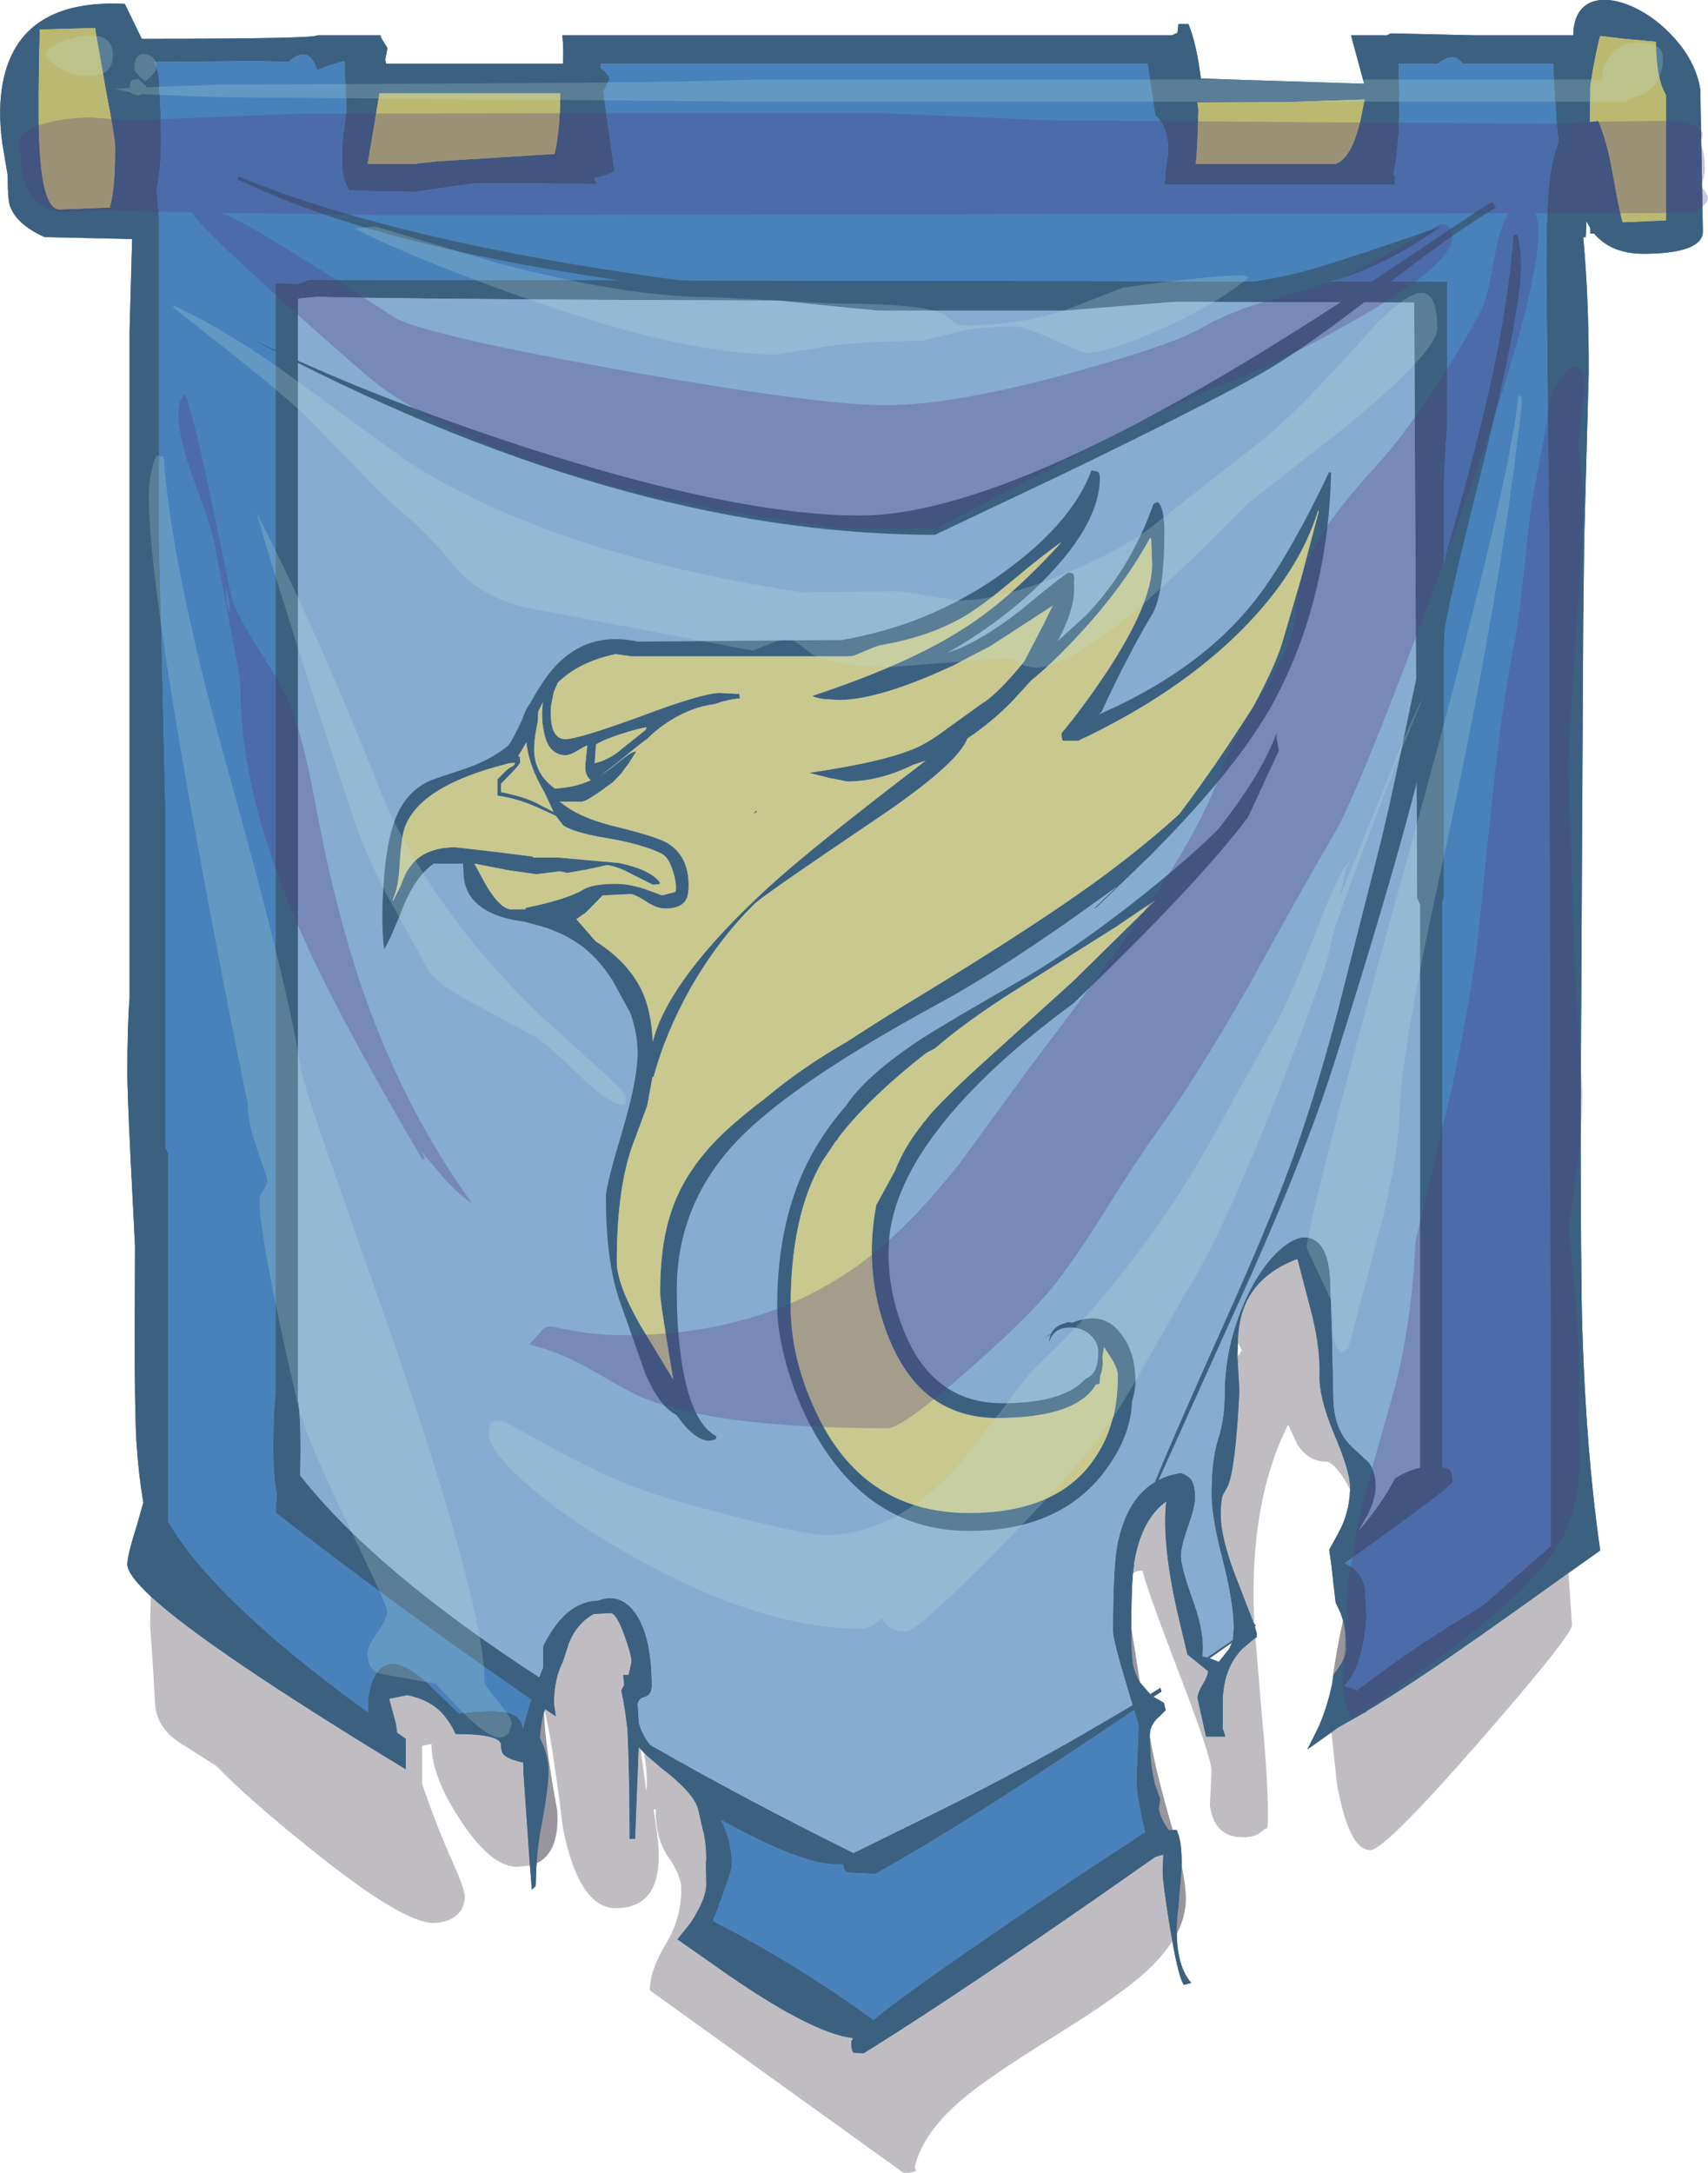 <?xml version="1.0" encoding="UTF-8" standalone="no"?>
<svg xmlns:ffdec="https://www.free-decompiler.com/flash" xmlns:xlink="http://www.w3.org/1999/xlink" ffdec:objectType="frame" height="338.65px" width="266.25px" xmlns="http://www.w3.org/2000/svg">
  <g transform="matrix(1.0, 0.0, 0.0, 1.0, 0.0, 0.0)">
    <use ffdec:characterId="1120" height="142.45" transform="matrix(1.0, 0.0, 0.0, 1.0, 23.4, 196.2)" width="221.65" xlink:href="#shape0"/>
    <use ffdec:characterId="1122" height="320.0" id="am_Moment_Normal" transform="matrix(1.0, 0.0, 0.0, 1.0, 0.0, 0.0)" width="265.45" xlink:href="#sprite0"/>
    <use ffdec:characterId="1122" height="320.0" id="am_Moment_Hard" transform="matrix(1.0, 0.0, 0.0, 1.0, 0.0, 0.0)" width="265.45" xlink:href="#sprite0"/>
    <use ffdec:characterId="1123" height="265.25" transform="matrix(1.0, 0.0, 0.0, 1.0, 2.95, 5.55)" width="263.3" xlink:href="#shape2"/>
  </g>
  <defs>
    <g id="shape0" transform="matrix(1.0, 0.0, 0.0, 1.0, -23.4, -196.2)">
      <path d="M97.35 254.9 Q98.45 257.95 98.45 259.0 L98.0 261.05 97.15 261.05 97.3 262.6 97.25 262.7 96.85 263.45 Q97.4 265.9 97.75 269.1 L97.8 269.2 Q98.15 276.5 98.15 286.6 L99.0 286.6 99.55 272.3 99.85 272.6 100.75 279.15 Q101.0 277.05 100.55 274.3 L100.35 273.2 100.8 273.6 103.1 275.55 Q108.05 279.35 108.8 281.85 L109.55 285.1 Q110.1 287.1 110.1 289.8 L110.05 290.3 110.05 291.15 110.1 293.65 Q110.1 295.95 107.65 299.7 L105.6 302.25 111.45 306.35 Q126.3 316.9 133.0 317.65 L132.7 318.15 Q132.7 319.9 133.15 319.95 L134.65 320.0 Q150.95 309.85 177.6 291.15 L180.1 289.4 181.35 289.05 181.25 291.15 181.25 291.95 Q181.25 293.4 182.35 300.2 L182.75 302.55 Q181.25 304.85 178.75 307.2 174.8 310.85 165.0 316.95 154.4 323.55 150.65 326.65 143.75 332.3 142.6 337.8 L142.8 338.25 Q142.65 338.65 140.85 338.65 L101.3 310.2 Q101.3 307.1 103.75 303.05 106.2 299.05 106.2 294.4 106.2 292.3 104.2 289.45 102.2 286.6 102.2 282.0 L101.9 282.0 102.35 285.25 Q102.8 288.3 102.65 290.45 102.2 297.4 96.0 297.4 90.25 297.4 87.75 284.9 86.0 270.8 84.9 266.6 L84.95 266.4 84.95 266.35 86.65 267.5 86.35 265.5 Q86.35 261.7 87.75 258.95 L88.65 256.15 Q89.9 253.0 92.55 251.55 L95.15 251.4 Q96.1 251.4 97.35 254.9 M81.6 276.3 L82.6 290.75 80.6 290.95 Q76.55 290.95 71.85 283.8 67.25 276.9 67.25 271.8 L65.8 272.1 65.8 278.0 Q67.85 284.1 70.6 290.3 72.45 294.45 72.45 295.55 72.45 298.05 70.15 299.15 68.9 299.7 67.55 299.7 62.85 299.7 49.15 288.75 38.8 280.5 33.75 275.25 L28.0 271.6 Q24.15 269.05 24.15 265.05 L23.8 259.0 23.4 253.4 23.5 248.8 Q32.4 257.0 63.25 275.75 L63.25 271.0 61.9 270.05 61.7 268.6 60.65 264.75 63.5 264.2 Q67.5 265.0 69.5 267.7 70.55 269.05 71.0 270.25 78.05 270.25 78.1 271.95 78.1 273.05 78.55 273.5 79.3 274.2 81.55 274.7 L81.6 275.85 81.6 276.3 M244.5 245.2 L245.05 253.25 Q245.05 254.9 230.55 271.5 215.85 288.35 213.6 288.35 210.25 288.35 208.4 277.95 L207.55 270.0 208.1 269.6 208.65 269.2 212.65 266.95 213.0 266.8 213.0 266.7 Q219.7 262.7 229.0 256.15 L231.1 254.7 231.3 254.55 235.4 251.65 235.55 251.55 243.25 246.05 244.5 245.2 M176.6 245.25 L176.75 244.05 176.75 243.8 Q177.85 236.85 181.8 234.0 181.05 240.75 183.8 252.4 L185.1 257.85 188.3 260.45 Q188.3 261.2 187.45 262.6 186.85 263.55 186.65 264.55 L188.0 270.65 190.95 270.65 191.0 270.6 190.6 269.4 190.6 265.5 Q190.6 260.25 193.45 257.2 L193.5 257.15 193.75 256.9 195.15 255.7 195.7 255.3 196.75 267.85 Q197.65 277.4 197.65 282.75 197.65 285.6 197.35 284.9 L196.4 285.65 Q195.5 286.35 193.75 286.35 189.25 286.35 188.6 281.35 L188.85 276.0 Q188.85 273.95 184.0 261.3 178.7 247.5 178.1 244.8 177.1 244.8 176.6 245.25 M209.6 230.6 Q207.8 227.8 206.7 227.8 204.0 227.8 202.25 225.15 L200.8 222.05 Q194.7 234.1 195.5 252.5 L195.55 253.15 195.5 253.15 193.1 246.95 Q190.3 240.0 190.3 236.15 190.3 233.85 190.6 233.05 L191.35 231.7 Q192.6 229.05 193.2 216.75 L192.9 211.45 193.6 210.45 192.95 209.3 Q193.0 207.4 193.3 205.95 194.65 199.05 202.25 196.2 L204.6 205.2 Q205.8 210.35 205.7 214.15 205.55 217.7 207.95 223.45 210.45 229.3 210.45 231.7 L210.45 232.15 209.6 230.6" fill="#5c5764" fill-opacity="0.392" fill-rule="evenodd" stroke="none"/>
    </g>
    <g id="sprite0" transform="matrix(1.0, 0.0, 0.0, 1.0, 0.0, 0.0)">
      <use ffdec:characterId="1121" height="320.0" transform="matrix(1.0, 0.0, 0.0, 1.0, 0.0, 0.0)" width="265.45" xlink:href="#shape1"/>
    </g>
    <g id="shape1" transform="matrix(1.0, 0.0, 0.0, 1.0, 0.0, 0.0)">
      <path d="M83.65 290.4 L83.6 291.15 83.5 293.95 82.9 294.5 82.65 291.15 82.6 290.75 81.6 276.3 81.6 275.85 81.55 274.7 Q79.3 274.2 78.55 273.5 78.1 273.05 78.1 271.95 78.05 270.25 71.0 270.25 70.55 269.05 69.5 267.7 67.5 265.0 63.5 264.2 L60.65 264.75 61.7 268.6 61.9 270.05 63.25 271.0 63.25 275.75 Q32.4 257.0 23.5 248.8 19.85 245.4 19.85 243.8 19.85 242.4 21.35 237.7 L22.35 234.15 Q21.6 229.9 21.25 224.4 21.0 219.75 21.0 208.15 L21.05 194.25 20.35 180.4 Q19.85 170.05 19.85 167.35 19.85 159.7 20.2 155.55 L20.2 51.5 20.6 37.25 6.95 36.95 Q2.6 35.0 1.55 32.1 1.2 31.15 1.2 27.35 L0.35 22.25 Q-0.35 16.95 0.45 12.85 2.95 -0.2 19.45 0.6 L22.1 6.05 Q49.45 6.05 49.45 5.5 L59.35 5.5 59.35 5.8 60.4 7.5 60.05 9.35 60.2 9.95 87.75 9.95 Q87.9 7.55 87.65 5.5 L182.7 5.5 183.55 5.1 183.7 3.75 185.25 3.75 Q186.5 6.7 187.2 12.25 L212.65 13.05 210.6 5.5 216.2 5.5 216.8 5.2 229.75 5.5 245.25 5.5 Q245.3 1.5 248.05 0.35 250.6 -0.65 254.5 1.05 258.2 2.75 261.15 6.1 264.4 9.8 265.05 13.95 L265.45 36.1 Q265.45 37.75 263.15 38.65 260.75 39.55 256.2 39.55 251.15 39.55 248.5 36.4 L247.9 36.4 247.9 35.55 247.3 34.5 247.2 36.95 246.8 37.0 Q247.7 46.7 247.65 58.25 L246.95 84.1 246.8 96.6 246.4 172.95 Q246.4 198.3 246.65 207.0 247.25 226.5 249.45 241.65 L243.25 246.05 235.55 251.55 235.4 251.65 231.3 254.55 231.1 254.7 229.0 256.15 Q219.7 262.7 213.0 266.7 L213.0 266.8 212.65 266.95 208.65 269.2 208.1 269.6 207.55 270.0 203.8 272.65 205.5 269.25 Q206.85 266.2 207.55 262.9 L207.6 262.8 207.9 260.95 Q209.85 258.5 209.85 257.0 209.85 254.55 209.35 252.55 L209.0 251.45 208.2 249.75 207.5 243.55 207.2 241.55 208.6 239.0 Q210.35 235.85 210.45 232.15 L210.45 231.7 Q210.45 229.3 207.95 223.45 205.55 217.7 205.7 214.15 205.8 210.35 204.6 205.2 L202.25 196.2 Q194.65 199.05 193.3 205.95 193.0 207.4 192.95 209.3 L192.9 211.45 193.2 216.75 Q192.6 229.05 191.35 231.7 L190.6 233.05 Q190.3 233.85 190.3 236.15 190.3 240.0 193.1 246.95 L195.5 253.15 195.55 253.15 195.6 253.1 195.75 253.4 195.6 253.5 195.9 254.55 195.9 255.15 195.15 255.7 193.75 256.9 193.5 257.15 193.45 257.2 Q190.6 260.25 190.6 265.5 L190.6 269.4 191.0 270.6 190.95 270.65 188.0 270.65 186.65 264.55 Q186.85 263.55 187.45 262.6 188.3 261.2 188.3 260.45 L185.1 257.85 183.8 252.4 Q181.05 240.75 181.8 234.0 177.85 236.85 176.75 243.8 L176.75 244.05 176.6 245.25 Q176.35 248.05 176.35 253.7 L176.35 254.55 Q176.35 258.55 176.75 260.0 177.1 261.2 177.7 262.2 L179.3 264.05 180.9 263.05 181.05 263.65 179.8 264.45 181.45 265.4 181.7 266.55 180.7 267.55 Q179.25 268.8 179.25 270.35 L179.25 270.8 Q179.3 275.3 180.05 278.1 L180.85 280.4 180.65 281.75 Q180.65 282.95 182.15 285.2 L182.8 285.2 183.4 285.2 Q184.25 286.8 184.2 290.75 L184.2 290.8 184.2 291.15 183.7 297.05 183.7 297.25 183.6 297.9 183.5 299.05 Q183.4 300.25 183.45 301.35 L183.45 301.4 Q183.5 306.5 185.7 309.05 L184.55 309.35 Q183.75 308.2 182.75 302.55 L182.35 300.2 Q181.25 293.4 181.25 291.95 L181.25 291.15 181.35 289.05 180.1 289.4 177.6 291.15 Q150.95 309.85 134.65 320.0 L133.15 319.95 Q132.7 319.9 132.7 318.15 L133.0 317.65 Q126.3 316.9 111.45 306.35 L105.6 302.25 107.65 299.7 Q110.1 295.95 110.1 293.65 L110.05 291.15 110.05 290.3 110.1 289.8 Q110.1 287.1 109.55 285.1 L108.8 281.85 Q108.05 279.35 103.1 275.55 L100.8 273.6 99.85 272.6 99.55 272.3 99.0 286.6 98.15 286.6 Q98.15 276.5 97.8 269.2 L97.75 269.1 Q97.4 265.9 96.85 263.45 L97.25 262.7 97.3 262.6 97.15 261.05 98.0 261.05 98.45 259.0 Q98.45 257.95 97.35 254.9 96.1 251.4 95.15 251.4 L92.55 251.55 Q89.9 253.0 88.65 256.15 L87.75 258.95 Q86.35 261.7 86.35 265.5 L86.65 267.5 84.95 266.35 84.95 266.4 84.9 266.6 84.8 266.85 Q84.35 268.4 84.15 270.85 L84.8 272.3 Q85.5 274.15 85.5 276.0 85.5 278.65 84.5 284.0 83.85 287.3 83.65 290.4 M249.45 5.6 Q248.7 8.2 247.9 13.4 L247.9 13.45 247.85 19.15 247.9 19.0 249.15 18.85 Q250.4 21.7 251.35 26.8 252.4 32.85 252.95 34.65 L259.7 34.35 259.7 14.8 Q258.15 12.25 258.15 6.5 L252.75 6.0 249.45 5.6 M242.15 9.95 L228.0 9.95 Q226.7 7.9 224.1 9.95 L218.0 9.95 218.0 10.2 218.15 15.4 Q218.15 22.8 217.2 27.15 L217.3 27.4 217.55 27.8 217.35 28.0 217.55 28.75 181.55 28.75 181.75 26.05 182.05 24.25 Q182.25 22.3 181.75 20.7 181.3 19.05 180.1 18.0 L179.8 16.1 178.9 9.95 93.6 9.95 93.65 10.65 Q94.6 11.25 95.05 12.25 L94.05 14.3 94.55 17.9 95.8 26.75 Q93.45 27.7 92.8 27.7 L92.7 27.7 Q92.7 28.15 93.0 28.65 L78.15 28.55 74.3 28.55 71.5 28.9 64.7 29.9 58.15 29.8 54.45 29.65 Q53.65 28.45 53.45 27.05 53.3 26.1 53.3 23.6 53.3 22.7 54.0 17.3 L53.7 9.5 Q51.4 10.1 49.45 10.9 48.1 6.8 44.95 9.65 L40.4 9.5 24.0 9.65 Q24.8 11.0 24.8 12.95 25.3 21.45 24.95 25.95 L24.4 29.95 24.8 33.8 24.8 84.1 25.8 126.8 25.8 178.85 26.2 179.7 26.2 237.1 Q33.3 249.45 57.35 266.85 L57.35 265.9 Q57.35 263.55 58.2 261.65 59.3 259.3 61.2 259.3 63.55 259.3 67.25 262.9 L71.55 267.05 Q78.6 266.15 80.35 267.45 81.35 268.1 81.5 269.5 82.1 267.05 82.8 264.9 L80.3 263.15 Q60.6 249.45 42.95 235.75 L43.15 232.85 Q42.6 230.35 42.6 225.6 42.6 219.8 42.95 217.25 L42.95 44.15 46.5 44.25 46.9 44.1 48.15 43.6 225.7 43.9 225.6 44.15 225.55 66.7 225.1 74.3 225.1 139.75 224.85 140.6 224.85 228.65 225.8 228.95 Q226.45 229.15 226.45 230.95 226.45 231.65 209.6 243.65 212.05 244.6 212.75 247.35 L213.0 251.7 Q213.0 253.75 212.4 256.5 211.5 260.85 209.55 262.75 L210.8 263.15 211.5 263.45 217.95 258.7 Q225.0 253.85 231.0 250.35 L241.75 240.95 241.5 84.1 241.05 42.4 Q241.05 34.0 241.35 30.3 241.75 24.95 242.95 22.25 242.25 14.95 242.15 9.95 M212.75 15.5 L200.75 15.9 186.65 15.95 186.8 17.0 Q186.7 22.6 186.4 25.55 L208.2 25.55 Q211.25 24.45 212.6 16.0 L212.75 15.5 M220.9 140.0 L220.45 47.15 136.4 46.9 Q65.4 46.7 49.35 46.25 L46.45 46.55 46.45 218.15 Q46.85 220.7 46.85 225.9 L46.8 229.95 Q58.45 244.8 84.05 261.4 L84.65 259.9 84.65 256.55 Q86.5 252.95 88.55 251.25 90.7 249.5 93.25 249.45 L93.8 249.25 Q97.15 248.4 99.3 251.8 101.6 255.45 101.6 262.75 101.6 264.2 100.45 264.5 99.6 264.7 99.4 265.55 L99.6 268.55 Q100.1 270.35 101.35 271.95 115.6 280.15 133.05 288.8 L142.7 284.05 Q157.1 277.05 169.05 270.15 L176.55 265.75 175.5 262.25 Q173.5 255.55 173.5 254.25 173.5 243.75 174.25 240.4 176.3 230.75 184.1 229.55 185.3 230.05 185.7 230.6 186.3 231.5 186.3 233.45 186.3 234.85 185.2 237.95 184.1 241.05 184.1 242.5 184.1 244.25 186.05 249.65 187.85 254.65 187.45 258.15 L188.2 258.3 192.15 255.6 192.3 253.85 Q192.3 249.85 190.6 243.15 188.85 236.45 188.85 232.85 188.85 227.45 189.9 224.25 190.9 221.05 190.9 217.45 190.9 210.55 193.5 204.1 195.8 198.35 199.15 195.1 202.5 191.95 204.8 193.2 207.4 194.55 207.4 200.95 L207.65 208.4 207.85 217.6 Q207.85 223.1 211.15 225.85 L213.4 227.95 Q214.45 229.4 214.45 231.7 214.45 233.6 213.2 236.1 L211.8 238.55 Q215.45 234.3 217.45 230.4 219.35 229.2 221.35 228.75 L221.35 140.95 220.9 140.0 M86.45 24.0 Q87.3 20.4 87.35 14.55 L59.15 14.55 57.35 25.3 57.35 25.55 64.55 25.55 68.15 25.15 86.45 24.0 M14.85 4.35 L6.2 4.6 Q5.9 15.7 6.1 21.7 6.5 32.65 9.3 32.65 L17.1 32.35 Q17.95 29.75 17.95 23.0 17.95 21.45 16.65 14.85 L14.85 4.6 14.85 4.35 M114.1 290.8 L114.05 291.15 Q113.7 292.65 111.15 299.4 L114.95 301.4 Q126.3 307.6 136.15 314.8 141.5 310.45 155.65 300.8 163.15 295.65 169.95 291.15 L178.5 285.55 Q177.2 280.25 177.15 277.6 L177.5 268.95 176.8 266.5 Q152.2 283.15 138.05 291.15 L136.45 292.05 132.25 291.85 Q131.75 291.75 131.55 291.15 L131.4 290.55 130.25 290.55 Q124.95 290.55 112.4 283.65 114.1 287.0 114.1 290.8 M188.55 258.45 L190.0 259.0 191.6 257.0 192.05 256.0 188.55 258.45" fill="#3c6180" fill-rule="evenodd" stroke="none"/>
      <path d="M249.45 5.6 L252.75 6.0 258.15 6.5 Q258.15 12.25 259.7 14.8 L259.7 34.35 252.95 34.65 Q252.4 32.85 251.35 26.8 250.4 21.7 249.15 18.85 L247.9 19.0 247.85 19.15 247.9 13.45 247.9 13.4 Q248.7 8.2 249.45 5.6 M212.75 15.5 L212.6 16.0 Q211.25 24.45 208.2 25.55 L186.4 25.55 Q186.7 22.6 186.8 17.0 L186.65 15.95 200.75 15.9 212.75 15.5 M86.45 24.0 L68.15 25.15 64.55 25.55 57.35 25.55 57.35 25.3 59.15 14.55 87.35 14.55 Q87.3 20.4 86.45 24.0 M14.85 4.35 L14.85 4.6 16.65 14.85 Q17.95 21.45 17.95 23.0 17.95 29.75 17.1 32.35 L9.3 32.65 Q6.5 32.65 6.1 21.7 5.9 15.7 6.2 4.6 L14.85 4.35" fill="#bbb971" fill-rule="evenodd" stroke="none"/>
      <path d="M242.15 9.95 Q242.25 14.95 242.95 22.25 241.75 24.95 241.35 30.3 241.05 34.0 241.05 42.4 L241.5 84.1 241.75 240.95 231.0 250.35 Q225.0 253.85 217.95 258.7 L211.5 263.45 210.8 263.15 209.55 262.75 Q211.5 260.85 212.4 256.5 213.0 253.75 213.0 251.7 L212.75 247.35 Q212.05 244.6 209.6 243.65 226.45 231.65 226.45 230.95 226.45 229.15 225.8 228.95 L224.85 228.65 224.85 140.6 225.1 139.75 225.1 74.3 225.55 66.7 225.6 44.15 225.7 43.9 48.15 43.6 46.9 44.1 46.5 44.25 42.95 44.15 42.95 217.25 Q42.6 219.8 42.6 225.6 42.6 230.35 43.15 232.85 L42.95 235.75 Q60.6 249.45 80.3 263.15 L82.8 264.9 Q82.1 267.05 81.5 269.5 81.35 268.1 80.35 267.45 78.6 266.15 71.55 267.05 L67.25 262.9 Q63.55 259.3 61.2 259.3 59.3 259.3 58.2 261.65 57.35 263.55 57.35 265.9 L57.35 266.85 Q33.3 249.45 26.2 237.1 L26.2 179.7 25.8 178.85 25.8 126.8 24.8 84.1 24.8 33.8 24.4 29.95 24.95 25.95 Q25.3 21.45 24.8 12.95 24.8 11.0 24.0 9.65 L40.4 9.5 44.95 9.65 Q48.1 6.8 49.45 10.9 51.4 10.1 53.7 9.5 L54.0 17.3 Q53.3 22.7 53.3 23.6 53.3 26.1 53.45 27.05 53.65 28.45 54.45 29.65 L58.15 29.8 64.7 29.9 71.5 28.9 74.3 28.55 78.15 28.55 93.0 28.65 Q92.7 28.15 92.7 27.7 L92.8 27.7 Q93.45 27.7 95.8 26.75 L94.55 17.9 94.05 14.3 95.05 12.25 Q94.6 11.25 93.65 10.65 L93.6 9.95 178.9 9.95 179.8 16.1 180.1 18.0 Q181.3 19.05 181.75 20.7 182.25 22.3 182.05 24.25 L181.75 26.05 181.55 28.75 217.55 28.75 217.35 28.0 217.55 27.8 217.3 27.4 217.2 27.15 Q218.15 22.8 218.15 15.4 L218.0 10.2 218.0 9.95 224.1 9.95 Q226.7 7.9 228.0 9.95 L242.15 9.95 M114.1 290.8 Q114.1 287.0 112.4 283.65 124.95 290.55 130.25 290.55 L131.4 290.55 131.55 291.15 Q131.75 291.75 132.25 291.85 L136.45 292.05 138.05 291.15 Q152.2 283.15 176.8 266.5 L177.5 268.95 177.15 277.6 Q177.2 280.25 178.5 285.55 L169.95 291.15 Q163.15 295.65 155.65 300.8 141.5 310.45 136.15 314.8 126.3 307.6 114.95 301.4 L111.15 299.4 Q113.7 292.65 114.05 291.15 L114.1 290.8" fill="#4982ba" fill-rule="evenodd" stroke="none"/>
      <path d="M220.9 140.0 L221.35 140.95 221.35 228.75 Q219.35 229.2 217.45 230.4 215.45 234.3 211.8 238.55 L213.2 236.1 Q214.45 233.6 214.45 231.7 214.45 229.4 213.4 227.95 L211.15 225.85 Q207.85 223.1 207.85 217.6 L207.65 208.4 207.4 200.95 Q207.4 194.55 204.8 193.2 202.5 191.95 199.15 195.1 195.8 198.35 193.5 204.1 190.9 210.55 190.9 217.45 190.9 221.05 189.9 224.25 188.85 227.45 188.85 232.85 188.85 236.45 190.6 243.15 192.3 249.85 192.3 253.85 L192.15 255.6 188.2 258.3 187.45 258.15 Q187.85 254.65 186.05 249.65 184.1 244.25 184.1 242.5 184.1 241.05 185.2 237.95 186.3 234.85 186.3 233.45 186.3 231.5 185.7 230.6 185.3 230.05 184.1 229.55 176.3 230.75 174.25 240.4 173.5 243.75 173.5 254.25 173.5 255.55 175.5 262.25 L176.55 265.75 169.05 270.15 Q157.1 277.05 142.7 284.05 L133.05 288.8 Q115.6 280.15 101.35 271.95 100.1 270.35 99.6 268.55 L99.4 265.55 Q99.6 264.7 100.45 264.5 101.6 264.2 101.6 262.75 101.6 255.45 99.3 251.8 97.15 248.4 93.8 249.25 L93.25 249.45 Q90.7 249.5 88.55 251.25 86.5 252.95 84.65 256.55 L84.65 259.9 84.05 261.4 Q58.45 244.8 46.8 229.95 L46.85 225.9 Q46.85 220.7 46.45 218.15 L46.45 46.55 49.35 46.25 Q65.4 46.7 136.4 46.9 L220.45 47.15 220.9 140.0 M86.55 146.25 L86.5 146.25 86.65 146.4 86.55 146.25" fill="#87acd1" fill-rule="evenodd" stroke="none"/>
      <path d="M207.6 262.8 Q208.05 258.6 209.35 252.55 209.85 254.55 209.85 257.0 209.85 258.5 207.9 260.95 L207.6 262.8 M176.35 253.7 L177.7 262.2 Q177.1 261.2 176.75 260.0 176.35 258.55 176.35 254.55 L176.35 253.7 M179.25 270.8 L179.5 272.1 Q180.35 276.7 182.8 285.2 L182.15 285.2 Q180.65 282.95 180.65 281.75 L180.85 280.4 180.05 278.1 Q179.3 275.3 179.25 270.8 M184.2 290.8 Q184.85 293.9 184.85 295.95 184.85 298.65 183.45 301.35 183.4 300.25 183.5 299.05 L183.6 297.9 183.7 297.25 183.7 297.05 184.2 291.15 184.2 290.8 M84.8 266.85 Q84.9 271.5 86.85 282.1 87.3 288.65 83.65 290.4 83.85 287.3 84.5 284.0 85.5 278.65 85.5 276.0 85.5 274.15 84.8 272.3 L84.15 270.85 Q84.35 268.4 84.8 266.85" fill="#5c5764" fill-opacity="0.392" fill-rule="evenodd" stroke="none"/>
    </g>
    <g id="shape2" transform="matrix(1.0, 0.0, 0.0, 1.0, -2.95, -5.55)">
      <path d="M203.25 44.85 L188.4 46.6 165.95 48.4 136.95 48.4 Q100.6 45.0 77.95 40.55 52.8 35.6 37.05 27.95 L37.15 27.5 Q52.7 33.95 76.75 38.85 102.95 44.15 135.55 46.85 L167.05 46.85 Q190.65 45.25 201.9 42.65 206.8 41.5 224.6 35.3 214.1 42.9 203.25 44.85 M214.85 45.4 Q203.35 54.4 196.35 58.35 187.75 63.2 166.1 73.7 L145.75 83.35 Q96.35 83.35 38.9 52.65 57.2 61.7 82.5 69.9 115.05 80.35 134.05 80.35 154.1 80.35 192.75 57.25 204.0 50.55 218.7 40.65 231.45 32.05 232.65 31.45 L233.2 32.35 Q226.6 36.2 214.85 45.4 M236.55 36.6 Q237.1 38.85 237.1 41.5 237.1 48.5 231.15 72.45 225.15 96.45 225.15 98.85 225.15 107.5 217.2 135.35 213.1 149.65 208.1 165.3 204.05 178.3 195.3 198.1 L180.25 231.45 179.85 231.45 Q182.45 224.95 190.5 207.0 197.7 190.95 200.85 182.35 204.7 172.0 208.35 158.3 L214.6 133.75 Q216.5 126.5 219.95 109.65 223.1 94.65 225.75 85.25 230.05 70.05 232.1 60.95 235.15 47.45 235.95 36.6 L236.55 36.6 M171.1 73.5 Q171.45 73.7 171.45 74.45 171.45 80.9 164.3 88.75 157.7 96.0 147.7 101.75 152.55 100.2 159.0 95.2 165.05 90.15 166.6 89.2 L167.25 89.4 Q167.45 89.5 167.45 90.25 L167.4 90.8 167.45 91.7 Q167.45 95.15 164.85 99.95 L169.2 96.0 Q176.25 88.7 179.8 78.55 179.95 78.4 180.45 78.25 181.5 78.95 181.5 83.0 181.5 91.85 179.8 95.4 176.0 101.7 171.7 110.95 L171.3 111.35 Q187.85 104.15 196.5 92.45 201.35 85.85 207.2 73.55 L207.5 73.7 Q207.0 93.6 198.6 109.3 193.25 119.3 179.25 133.4 L171.0 141.35 170.4 141.75 174.2 138.1 172.05 139.65 Q157.0 150.6 146.25 156.45 123.55 168.8 115.0 177.7 105.5 187.65 105.5 201.0 105.5 207.85 106.4 213.1 107.95 221.95 111.7 223.85 L111.55 224.35 110.6 224.55 Q108.35 224.55 105.65 220.8 L105.4 220.5 Q102.8 219.2 100.6 214.1 L96.9 203.6 Q94.45 197.3 94.45 186.55 94.45 184.8 96.95 176.5 99.4 168.25 99.4 164.1 99.4 161.1 98.25 157.85 L95.45 152.75 Q93.1 149.05 90.05 147.0 87.85 145.5 84.85 144.5 L84.85 144.55 84.5 144.4 81.75 143.65 Q75.35 142.85 73.2 139.45 72.3 138.0 72.25 135.95 L72.2 134.6 67.6 134.6 Q65.05 136.35 63.05 140.8 61.1 145.85 59.9 147.95 59.3 143.85 59.9 136.4 60.45 129.65 62.3 126.15 63.85 123.25 66.65 121.85 67.15 121.55 72.4 119.85 76.35 118.5 79.05 116.35 79.65 115.9 81.3 112.35 L81.4 112.15 Q81.95 110.45 82.65 109.6 84.05 107.05 85.35 105.3 90.75 98.1 99.45 100.0 L130.9 99.75 130.95 99.8 Q144.35 97.55 155.25 90.05 166.95 81.95 170.15 73.3 L171.1 73.5 M179.3 83.8 Q174.7 92.25 166.6 100.6 163.65 103.7 160.75 106.05 L157.7 109.4 Q154.35 112.75 150.8 115.1 149.3 119.1 136.6 127.65 118.9 139.6 117.65 140.85 112.0 146.4 107.65 154.0 103.7 161.05 101.9 167.8 L101.7 167.9 100.9 172.3 99.0 177.45 Q96.15 184.4 96.15 196.65 96.15 200.15 99.85 206.6 L104.95 215.0 Q102.9 203.0 102.9 201.4 102.9 193.95 104.65 188.8 106.45 183.35 110.9 178.5 113.7 175.4 119.25 171.2 124.95 166.4 132.2 162.25 137.3 158.9 143.5 155.15 162.65 143.5 172.45 136.2 179.0 131.3 183.85 126.85 189.45 119.45 195.4 110.05 198.75 103.85 199.85 100.25 L202.8 90.2 205.55 79.8 205.5 79.5 Q202.55 89.15 193.6 98.15 183.7 108.1 168.1 115.45 L165.7 115.45 165.55 115.25 165.45 114.3 Q168.95 110.1 172.5 104.75 179.6 94.0 179.6 87.9 L179.45 84.05 179.3 83.8 M165.2 84.8 L165.45 84.5 Q162.9 86.25 158.05 90.3 153.65 94.0 150.85 95.75 145.25 99.2 137.3 100.55 L136.45 100.8 133.1 102.2 132.35 102.3 98.55 102.3 95.95 101.95 Q90.25 103.15 86.95 106.4 L86.3 107.95 85.9 110.0 Q85.55 115.2 88.15 115.2 90.1 115.2 99.85 111.65 109.55 108.0 112.2 108.0 L115.0 108.15 115.2 108.05 115.35 108.85 Q113.45 109.0 111.35 109.75 107.85 110.2 104.5 112.3 102.4 113.6 100.8 115.25 L100.6 115.35 Q99.45 116.2 96.25 118.85 L93.55 120.95 95.25 119.7 97.55 117.9 Q98.45 117.2 99.2 117.1 L98.0 119.0 Q97.35 119.8 96.85 120.55 L95.5 121.95 95.0 122.3 Q91.45 124.95 90.65 124.95 L87.25 124.95 88.15 125.6 Q90.9 127.65 96.45 128.95 102.35 130.4 104.05 131.4 107.35 133.4 107.35 138.0 107.35 139.55 106.9 140.3 106.1 141.6 103.7 141.6 102.35 141.6 100.65 140.45 98.95 139.35 98.25 139.35 L93.95 139.55 91.3 142.25 89.85 143.25 92.85 146.7 Q98.05 150.0 100.15 154.6 101.55 157.7 101.75 162.35 104.2 152.65 119.55 138.5 126.15 132.4 144.3 118.55 L142.35 119.2 Q137.05 121.8 132.05 121.8 L129.3 121.25 126.1 120.45 Q138.5 118.65 143.35 116.3 145.3 115.35 147.85 113.4 L153.0 109.7 Q155.5 108.2 159.65 103.1 L162.6 97.45 164.1 94.4 154.3 100.75 Q151.95 101.95 148.75 103.65 137.1 109.1 130.75 109.1 L128.35 108.95 Q126.9 108.7 126.65 108.45 141.75 103.45 150.3 97.9 157.25 93.5 165.2 84.8 M199.35 117.0 L198.05 119.8 194.55 127.35 Q186.85 137.65 167.3 156.4 153.55 166.5 146.3 175.95 139.35 184.95 138.6 193.1 L138.5 195.25 Q138.5 201.8 141.15 208.0 145.7 218.7 156.3 218.7 164.6 218.7 168.25 215.8 L169.3 214.85 Q171.2 214.15 171.2 210.75 171.2 209.15 169.95 208.05 168.85 207.05 167.3 206.9 L166.55 206.9 Q165.45 206.95 164.7 207.45 163.85 208.05 163.55 209.25 163.55 208.55 163.8 208.0 L162.7 208.6 163.85 207.85 Q164.25 206.95 165.35 206.45 L166.5 206.05 167.15 206.15 Q171.65 204.35 174.3 207.35 177.0 210.3 177.0 215.4 177.0 216.6 176.45 218.5 176.3 224.1 171.75 229.9 164.7 238.6 151.05 238.6 136.25 238.6 127.65 224.5 124.45 219.2 122.65 212.9 121.15 207.55 121.15 203.55 121.15 189.8 126.55 179.9 128.7 176.0 131.95 172.25 134.8 167.95 142.3 162.8 L143.5 162.0 Q147.45 159.45 158.8 152.95 166.5 148.6 176.45 140.85 184.8 134.3 189.85 129.3 196.75 120.6 199.1 113.95 198.9 114.55 199.1 115.55 L199.35 117.0 M180.1 140.3 L173.9 144.5 158.25 154.35 Q150.45 159.3 145.75 163.4 L144.4 164.1 Q135.5 171.05 130.7 177.3 L130.55 177.65 130.3 177.85 128.15 181.05 Q123.25 189.45 123.25 203.6 123.25 212.1 127.65 221.0 135.05 235.8 151.05 235.8 165.8 235.8 171.35 226.15 172.65 224.0 173.3 221.55 L173.6 220.65 Q174.25 217.7 174.25 214.35 174.25 213.4 173.3 211.8 L172.1 209.95 171.85 211.5 Q172.05 213.0 171.5 214.5 L171.4 215.7 170.9 215.8 170.95 215.6 Q167.95 221.0 155.45 221.0 143.75 221.0 138.7 208.9 135.9 202.1 135.9 194.95 135.9 191.5 136.6 187.8 L139.5 182.5 Q141.0 178.65 143.8 175.2 L144.1 174.7 144.0 174.95 144.9 173.8 Q147.8 170.5 154.15 164.8 L167.3 152.9 180.1 140.3 M78.1 123.45 Q81.75 124.2 83.6 125.15 L86.3 126.55 84.85 123.45 Q83.8 121.7 83.0 119.65 82.25 117.6 82.05 115.7 L80.75 117.9 80.85 117.9 81.0 117.85 81.1 118.8 Q81.1 119.15 78.1 122.15 L78.1 123.45 M78.85 119.1 Q65.3 122.55 63.05 129.1 62.55 130.7 62.3 134.6 62.15 138.25 61.25 140.15 L61.25 140.45 62.5 137.95 Q63.15 136.05 63.85 135.2 66.0 132.05 71.0 132.05 L77.55 132.8 83.05 133.5 83.1 133.65 87.05 133.65 96.5 134.5 Q101.5 135.55 102.9 137.6 L102.75 137.8 101.8 137.9 98.8 136.4 Q95.95 134.85 94.55 134.85 L91.55 135.5 88.45 136.05 87.25 135.8 83.6 136.25 79.35 135.65 73.95 134.6 75.6 137.65 Q77.95 141.75 79.8 141.75 L81.95 141.7 81.9 141.5 Q88.5 140.15 91.0 138.6 92.45 137.75 96.0 137.75 98.1 137.75 100.65 138.6 L103.2 139.55 105.3 139.0 Q105.55 138.0 104.95 135.95 104.3 133.65 103.15 133.05 100.1 131.55 94.45 130.6 89.35 129.75 87.75 128.6 L86.65 127.15 83.8 125.85 Q80.7 124.45 77.55 124.0 L77.55 121.45 78.35 120.65 Q79.05 119.8 80.05 119.35 L80.3 118.9 79.35 118.95 78.85 119.1 M83.9 110.9 L83.85 112.35 Q83.35 114.75 83.3 115.9 82.9 120.3 86.5 122.9 89.6 122.75 92.1 121.6 91.1 120.8 91.25 119.15 L91.55 116.2 Q91.1 116.3 89.85 117.1 88.8 117.7 88.2 117.7 85.4 117.7 84.75 113.85 84.35 111.9 84.6 109.65 L84.6 109.45 84.55 109.6 83.9 110.9 M96.95 114.35 Q94.0 115.3 92.9 116.05 L92.7 118.95 Q94.95 118.45 96.95 116.7 L100.65 113.75 100.8 113.35 Q99.65 113.5 96.95 114.35 M117.4 126.8 L117.95 126.3 117.95 126.6 117.4 126.8" fill="#3c6180" fill-rule="evenodd" stroke="none"/>
      <path d="M179.3 83.8 L179.45 84.05 179.6 87.9 Q179.6 94.0 172.5 104.75 168.95 110.1 165.45 114.3 L165.55 115.25 165.7 115.45 168.1 115.45 Q183.7 108.1 193.6 98.15 202.55 89.15 205.5 79.5 L205.55 79.8 202.8 90.2 199.85 100.25 Q198.75 103.85 195.4 110.05 189.45 119.45 183.85 126.85 179.0 131.3 172.45 136.2 162.65 143.5 143.5 155.15 137.3 158.9 132.2 162.25 124.95 166.4 119.25 171.2 113.7 175.4 110.9 178.5 106.45 183.35 104.65 188.8 102.9 193.95 102.9 201.4 102.9 203.0 104.95 215.0 L99.85 206.6 Q96.15 200.15 96.15 196.65 96.15 184.4 99.0 177.45 L100.9 172.3 101.7 167.9 101.9 167.8 Q103.7 161.05 107.65 154.0 112.0 146.4 117.65 140.85 118.9 139.6 136.6 127.65 149.3 119.1 150.8 115.1 154.35 112.75 157.7 109.4 L160.75 106.05 Q163.65 103.7 166.6 100.6 174.7 92.25 179.3 83.8 M165.2 84.8 Q157.25 93.5 150.3 97.9 141.75 103.45 126.65 108.45 126.9 108.7 128.35 108.95 L130.75 109.1 Q137.1 109.1 148.75 103.65 151.95 101.95 154.3 100.75 L164.1 94.4 162.6 97.45 159.65 103.1 Q155.5 108.2 153.0 109.7 L147.85 113.4 Q145.3 115.35 143.35 116.3 138.5 118.65 126.1 120.45 L129.3 121.25 132.05 121.8 Q137.05 121.8 142.35 119.2 L144.3 118.55 Q126.15 132.4 119.55 138.5 104.2 152.65 101.75 162.35 101.55 157.7 100.15 154.6 98.05 150.0 92.85 146.7 L89.85 143.25 91.3 142.25 93.95 139.55 98.25 139.35 Q98.95 139.35 100.65 140.45 102.35 141.6 103.7 141.6 106.1 141.6 106.9 140.3 107.35 139.55 107.35 138.0 107.35 133.4 104.05 131.4 102.35 130.4 96.45 128.95 90.9 127.65 88.15 125.6 L87.25 124.95 90.65 124.95 Q91.45 124.95 95.0 122.3 L95.5 121.95 96.85 120.55 Q97.35 119.8 98.0 119.0 L99.2 117.1 Q98.45 117.2 97.55 117.9 L95.25 119.7 93.55 120.95 96.25 118.85 Q99.45 116.2 100.6 115.35 L100.8 115.25 Q102.4 113.6 104.5 112.3 107.85 110.2 111.35 109.75 113.45 109.0 115.35 108.85 L115.2 108.05 115.0 108.15 112.2 108.0 Q109.55 108.0 99.85 111.65 90.1 115.2 88.15 115.2 85.55 115.2 85.9 110.0 L86.3 107.95 86.95 106.4 Q90.25 103.15 95.95 101.95 L98.55 102.3 132.35 102.3 133.1 102.2 136.45 100.8 137.3 100.55 Q145.25 99.2 150.85 95.75 153.65 94.0 158.05 90.3 162.9 86.25 165.45 84.5 L165.2 84.8 M180.1 140.3 L167.3 152.9 154.15 164.8 Q147.8 170.5 144.9 173.8 L144.0 174.95 144.1 174.7 143.8 175.2 Q141.0 178.65 139.5 182.5 L136.6 187.8 Q135.9 191.5 135.9 194.95 135.9 202.1 138.7 208.9 143.75 221.0 155.45 221.0 167.95 221.0 170.95 215.6 L170.9 215.8 171.4 215.7 171.5 214.5 Q172.05 213.0 171.85 211.5 L172.1 209.95 173.3 211.8 Q174.25 213.4 174.25 214.35 174.25 217.7 173.6 220.65 L173.3 221.55 Q172.65 224.0 171.35 226.15 165.8 235.8 151.05 235.8 135.05 235.8 127.65 221.0 123.25 212.1 123.25 203.6 123.25 189.45 128.15 181.05 L130.3 177.85 130.55 177.65 130.7 177.3 Q135.5 171.05 144.4 164.1 L145.75 163.4 Q150.45 159.3 158.25 154.35 L173.9 144.5 180.1 140.3 M117.4 126.8 L117.95 126.6 117.95 126.3 117.4 126.8 M96.95 114.35 Q99.65 113.5 100.8 113.35 L100.65 113.75 96.95 116.7 Q94.95 118.45 92.7 118.95 L92.9 116.05 Q94.0 115.3 96.95 114.35 M83.9 110.9 L84.55 109.6 84.6 109.45 84.6 109.65 Q84.35 111.9 84.75 113.85 85.4 117.7 88.2 117.7 88.8 117.7 89.85 117.1 91.1 116.3 91.55 116.2 L91.25 119.15 Q91.1 120.8 92.1 121.6 89.6 122.75 86.5 122.9 82.9 120.3 83.3 115.9 83.35 114.75 83.85 112.35 L83.9 110.9 M78.85 119.1 L79.35 118.95 80.3 118.9 80.05 119.35 Q79.05 119.8 78.35 120.65 L77.55 121.45 77.55 124.0 Q80.7 124.45 83.8 125.85 L86.65 127.15 87.75 128.6 Q89.35 129.75 94.45 130.6 100.1 131.55 103.15 133.05 104.3 133.65 104.95 135.95 105.55 138.0 105.3 139.0 L103.2 139.55 100.65 138.6 Q98.1 137.75 96.0 137.75 92.45 137.75 91.0 138.6 88.5 140.15 81.9 141.5 L81.95 141.7 79.8 141.75 Q77.95 141.75 75.6 137.65 L73.95 134.6 79.35 135.65 83.6 136.25 87.25 135.8 88.45 136.05 91.55 135.5 94.55 134.85 Q95.95 134.85 98.8 136.4 L101.8 137.9 102.75 137.8 102.9 137.6 Q101.5 135.55 96.5 134.5 L87.05 133.65 83.1 133.65 83.05 133.5 77.55 132.8 71.0 132.05 Q66.0 132.05 63.85 135.2 63.15 136.05 62.5 137.95 L61.25 140.45 61.25 140.15 Q62.15 138.25 62.3 134.6 62.55 130.7 63.05 129.1 65.3 122.55 78.85 119.1 M78.1 123.45 L78.1 122.15 Q81.1 119.15 81.1 118.8 L81.0 117.85 80.85 117.9 80.75 117.9 82.05 115.7 Q82.25 117.6 83.0 119.65 83.8 121.7 84.85 123.45 L86.3 126.55 83.6 125.15 Q81.75 124.2 78.1 123.45" fill="#c9c88f" fill-rule="evenodd" stroke="none"/>
      <path d="M198.05 81.4 L197.2 82.05 Q196.2 81.95 195.8 81.5 195.8 81.15 196.3 80.85 196.85 80.5 197.45 80.5 L197.7 80.75 198.05 81.4" fill="#87acd1" fill-rule="evenodd" stroke="none"/>
      <path d="M265.4 23.25 Q265.75 24.3 265.75 26.15 265.75 27.95 265.0 29.0 L265.75 29.75 266.25 30.7 Q266.25 32.05 263.7 33.2 L239.35 33.25 Q239.8 34.4 239.8 36.3 239.8 47.45 225.0 87.8 211.85 123.45 207.9 130.1 203.4 137.75 194.65 153.65 186.55 167.9 179.95 177.0 177.5 180.35 172.05 189.05 167.4 196.5 164.2 200.45 160.45 205.2 150.8 213.65 140.65 222.6 138.3 222.6 110.85 222.6 99.4 217.5 98.15 216.95 91.65 213.2 87.25 210.7 82.5 209.55 L84.75 207.05 Q85.35 206.6 86.3 206.8 91.9 208.1 97.2 208.1 120.85 208.1 136.85 194.8 143.05 189.6 149.65 181.25 L160.9 165.85 Q172.1 151.15 177.7 143.0 187.65 128.65 190.6 119.45 191.65 116.3 197.1 107.45 201.7 99.95 201.9 96.0 202.15 90.05 205.3 84.5 208.0 79.7 214.55 72.6 218.4 68.4 223.15 61.25 227.25 55.1 230.55 49.05 231.65 47.05 232.35 43.4 L233.45 37.6 Q234.2 34.75 235.15 33.25 L60.75 33.55 45.4 33.3 34.6 33.2 Q38.15 34.75 44.4 38.6 51.95 43.2 61.65 49.6 67.0 52.35 97.15 57.75 127.5 63.15 138.1 63.15 148.7 63.15 167.05 58.1 182.6 53.8 187.25 51.15 191.3 48.8 196.4 47.25 L208.3 43.7 Q210.3 43.05 217.45 38.9 L224.5 34.9 Q225.7 34.9 226.15 35.8 L226.45 36.85 Q226.45 41.4 210.2 50.45 197.7 57.45 189.95 60.2 183.45 62.6 168.65 70.45 L146.05 82.35 130.65 82.35 Q103.35 78.7 85.05 72.65 69.9 67.6 59.65 60.5 57.2 58.75 43.95 46.85 30.9 35.05 29.9 33.1 L15.2 32.8 10.45 33.1 Q5.15 33.1 3.5 27.55 L2.95 22.2 Q2.95 20.55 6.4 19.4 9.55 18.4 14.0 18.3 L20.65 18.75 47.05 17.7 136.95 17.6 163.35 18.75 243.75 19.3 246.65 19.0 261.7 18.8 Q263.3 19.0 264.4 19.7 265.4 20.35 265.4 20.9 265.4 21.55 265.0 22.2 L265.4 23.25 M246.1 68.5 Q246.05 69.95 246.45 72.8 L246.8 76.2 Q246.8 82.95 245.65 99.4 244.5 115.85 244.5 120.15 L245.5 150.4 Q245.5 151.8 246.65 170.0 246.65 176.6 245.6 183.85 L244.5 191.1 245.3 199.05 Q246.1 206.75 246.1 214.15 L246.2 228.85 Q245.9 235.3 243.45 239.85 240.65 245.05 233.2 251.4 226.0 257.6 210.85 267.9 209.3 266.2 209.3 261.9 L210.15 246.7 Q210.15 246.05 210.7 243.55 L211.2 240.35 Q211.2 238.65 214.05 228.2 L217.25 216.9 Q218.65 211.8 219.6 205.2 220.45 199.05 220.65 193.45 L226.2 170.15 Q229.05 156.9 230.3 146.95 L232.7 123.6 Q234.2 109.45 236.0 100.55 236.8 96.65 237.6 88.65 238.4 80.35 239.0 77.1 L241.2 65.55 Q241.2 60.9 244.15 57.95 245.35 56.7 246.15 57.25 247.05 57.9 247.05 60.7 L246.6 64.15 246.1 68.5 M28.9 61.45 Q30.7 67.1 32.7 76.85 L36.05 92.85 Q36.65 95.35 40.05 100.75 44.0 107.0 44.75 108.65 47.1 114.2 49.0 124.4 52.3 142.45 57.1 155.9 63.45 173.55 73.6 187.55 71.65 186.3 69.45 183.9 L65.55 179.3 66.2 180.5 65.9 180.8 Q52.25 157.6 46.5 144.35 37.5 123.65 37.5 107.45 37.5 105.7 35.75 96.95 L33.65 85.9 Q33.35 83.25 30.45 75.5 27.8 68.4 27.8 64.6 27.8 62.2 28.9 61.45 M35.2 91.7 Q35.2 94.3 35.8 95.55 L35.85 95.7 Q35.85 93.45 35.2 91.6 L35.2 91.7" fill="#513982" fill-opacity="0.302" fill-rule="evenodd" stroke="none"/>
      <path d="M259.25 9.0 Q259.25 11.25 258.15 12.9 256.9 14.75 254.55 15.1 L253.45 15.85 118.15 15.85 34.1 15.15 22.85 14.7 22.3 14.65 21.55 14.9 20.55 14.6 20.4 14.4 17.85 13.85 20.25 13.7 20.25 13.5 Q20.25 12.65 20.7 12.45 L21.55 12.3 22.8 13.45 22.75 13.6 34.1 13.2 91.4 12.9 106.3 12.7 118.15 12.4 249.8 12.4 249.75 12.1 Q249.75 10.15 251.15 8.55 252.75 6.65 255.4 6.65 257.95 6.65 258.85 7.75 259.25 8.3 259.25 9.0 M193.7 42.9 L194.1 43.0 Q194.5 43.1 194.6 43.3 189.55 47.45 181.05 51.25 172.85 55.0 169.3 55.0 168.65 55.0 164.25 52.95 159.85 50.9 158.1 50.9 151.75 50.9 148.3 52.0 L143.75 53.1 Q132.35 53.25 127.35 54.25 L121.0 55.25 Q106.15 55.25 80.25 45.9 63.55 39.9 55.3 35.6 L58.5 35.3 76.85 40.8 Q97.35 46.3 110.75 46.3 L120.45 46.8 130.1 47.3 Q143.95 47.3 147.2 49.0 L148.6 50.15 Q149.15 50.7 150.55 50.7 159.55 50.7 166.9 48.0 L175.0 44.85 Q187.4 43.05 193.7 42.9 M179.0 82.5 L196.45 68.85 Q202.25 64.35 214.6 50.4 219.15 45.9 221.35 45.65 224.05 45.4 224.05 51.25 224.05 54.6 210.6 65.85 L194.45 78.55 Q187.35 85.85 180.6 92.0 167.3 104.05 161.6 104.05 159.95 104.05 158.9 103.3 157.85 102.55 157.2 102.55 L138.9 103.95 Q129.85 103.95 126.35 101.8 L124.45 100.3 Q123.6 99.65 122.55 99.65 121.65 99.65 119.45 100.55 L117.35 101.4 83.05 94.9 Q76.05 93.6 71.5 89.05 66.9 83.35 63.55 80.6 60.1 77.75 55.5 72.85 L47.4 64.6 Q43.75 61.2 36.75 55.6 L27.05 47.95 26.95 47.55 Q36.1 51.85 46.2 59.3 L63.15 71.65 Q85.65 86.3 124.95 92.3 L140.35 92.15 149.35 93.6 Q155.55 93.6 165.35 89.65 174.1 86.15 179.0 82.5 M237.1 61.7 L237.25 62.6 Q234.05 92.7 224.45 136.4 218.4 164.1 218.2 173.0 218.0 180.25 215.2 191.25 L210.2 210.1 209.1 210.85 Q207.7 209.7 207.75 207.0 207.75 203.45 207.4 202.45 L205.15 197.6 203.7 194.55 Q203.7 190.45 219.1 134.8 235.1 77.05 236.7 61.7 L237.1 61.7 M221.75 108.95 Q218.25 117.15 212.95 131.3 207.4 145.95 207.4 147.3 207.4 149.5 199.25 170.25 190.3 193.0 184.9 201.4 L177.05 215.15 Q172.7 222.75 167.85 228.3 162.55 234.5 153.35 243.75 142.8 254.3 141.2 254.3 138.45 254.3 137.5 252.2 L136.1 253.35 Q135.1 253.85 134.1 253.85 117.85 253.85 96.3 241.25 87.65 236.2 81.9 231.1 76.2 226.05 76.2 223.5 76.2 222.75 76.35 222.45 L76.45 221.75 76.85 221.55 78.1 221.35 Q78.3 221.35 85.4 225.25 93.5 229.75 99.1 231.85 103.4 233.5 114.5 236.35 125.9 239.25 128.55 239.25 139.7 239.25 149.7 228.05 L156.65 219.15 Q160.35 214.05 161.8 212.7 173.35 202.05 183.7 186.2 186.85 181.35 191.3 173.15 L198.75 159.8 Q200.9 156.15 205.45 144.4 209.15 134.8 210.55 134.25 209.7 135.25 209.5 136.8 209.25 138.6 208.85 139.35 L209.0 139.45 216.0 122.25 Q220.3 111.3 221.75 108.95 M22.7 8.45 Q24.4 8.75 24.4 10.45 24.4 11.3 22.65 12.65 20.95 11.35 20.95 10.75 20.95 8.15 22.7 8.45 M8.95 10.35 Q7.2 9.15 7.2 8.3 7.2 7.7 8.85 6.85 10.45 6.0 12.4 5.7 17.6 4.8 17.6 8.65 17.6 11.85 13.8 11.85 11.05 11.85 8.95 10.35 M25.5 71.15 Q26.75 88.45 35.2 118.85 44.9 153.55 46.95 166.75 47.3 168.95 51.9 182.15 L61.7 210.1 Q75.55 250.75 75.55 262.25 75.55 262.65 77.7 265.25 79.8 267.85 79.8 268.65 L79.35 270.0 Q78.75 270.8 77.8 270.8 76.1 270.8 72.1 266.85 L67.85 262.4 59.75 260.95 Q57.3 260.6 57.3 257.6 57.3 256.55 58.85 254.4 60.35 252.25 60.35 251.0 60.35 250.25 54.15 237.4 47.55 223.75 46.4 218.8 40.45 193.15 40.45 187.0 40.45 186.3 41.1 185.4 41.7 184.5 41.7 183.8 L40.15 179.3 Q38.6 175.0 38.6 171.9 34.75 153.25 30.9 132.2 23.2 90.15 23.2 77.65 23.2 73.4 24.4 71.0 L25.5 71.15 M55.0 127.3 Q43.5 92.35 40.0 79.95 49.5 98.3 60.05 125.15 68.1 142.65 83.85 157.9 L93.6 166.75 Q97.55 170.25 97.55 171.15 L97.45 172.15 97.1 172.25 Q94.8 171.9 90.7 167.95 85.3 162.8 83.8 161.8 L74.1 156.55 Q67.95 153.3 66.75 151.15 L60.15 139.2 Q56.65 132.3 55.0 127.3" fill="#bee7e4" fill-opacity="0.224" fill-rule="evenodd" stroke="none"/>
    </g>
  </defs>
</svg>
